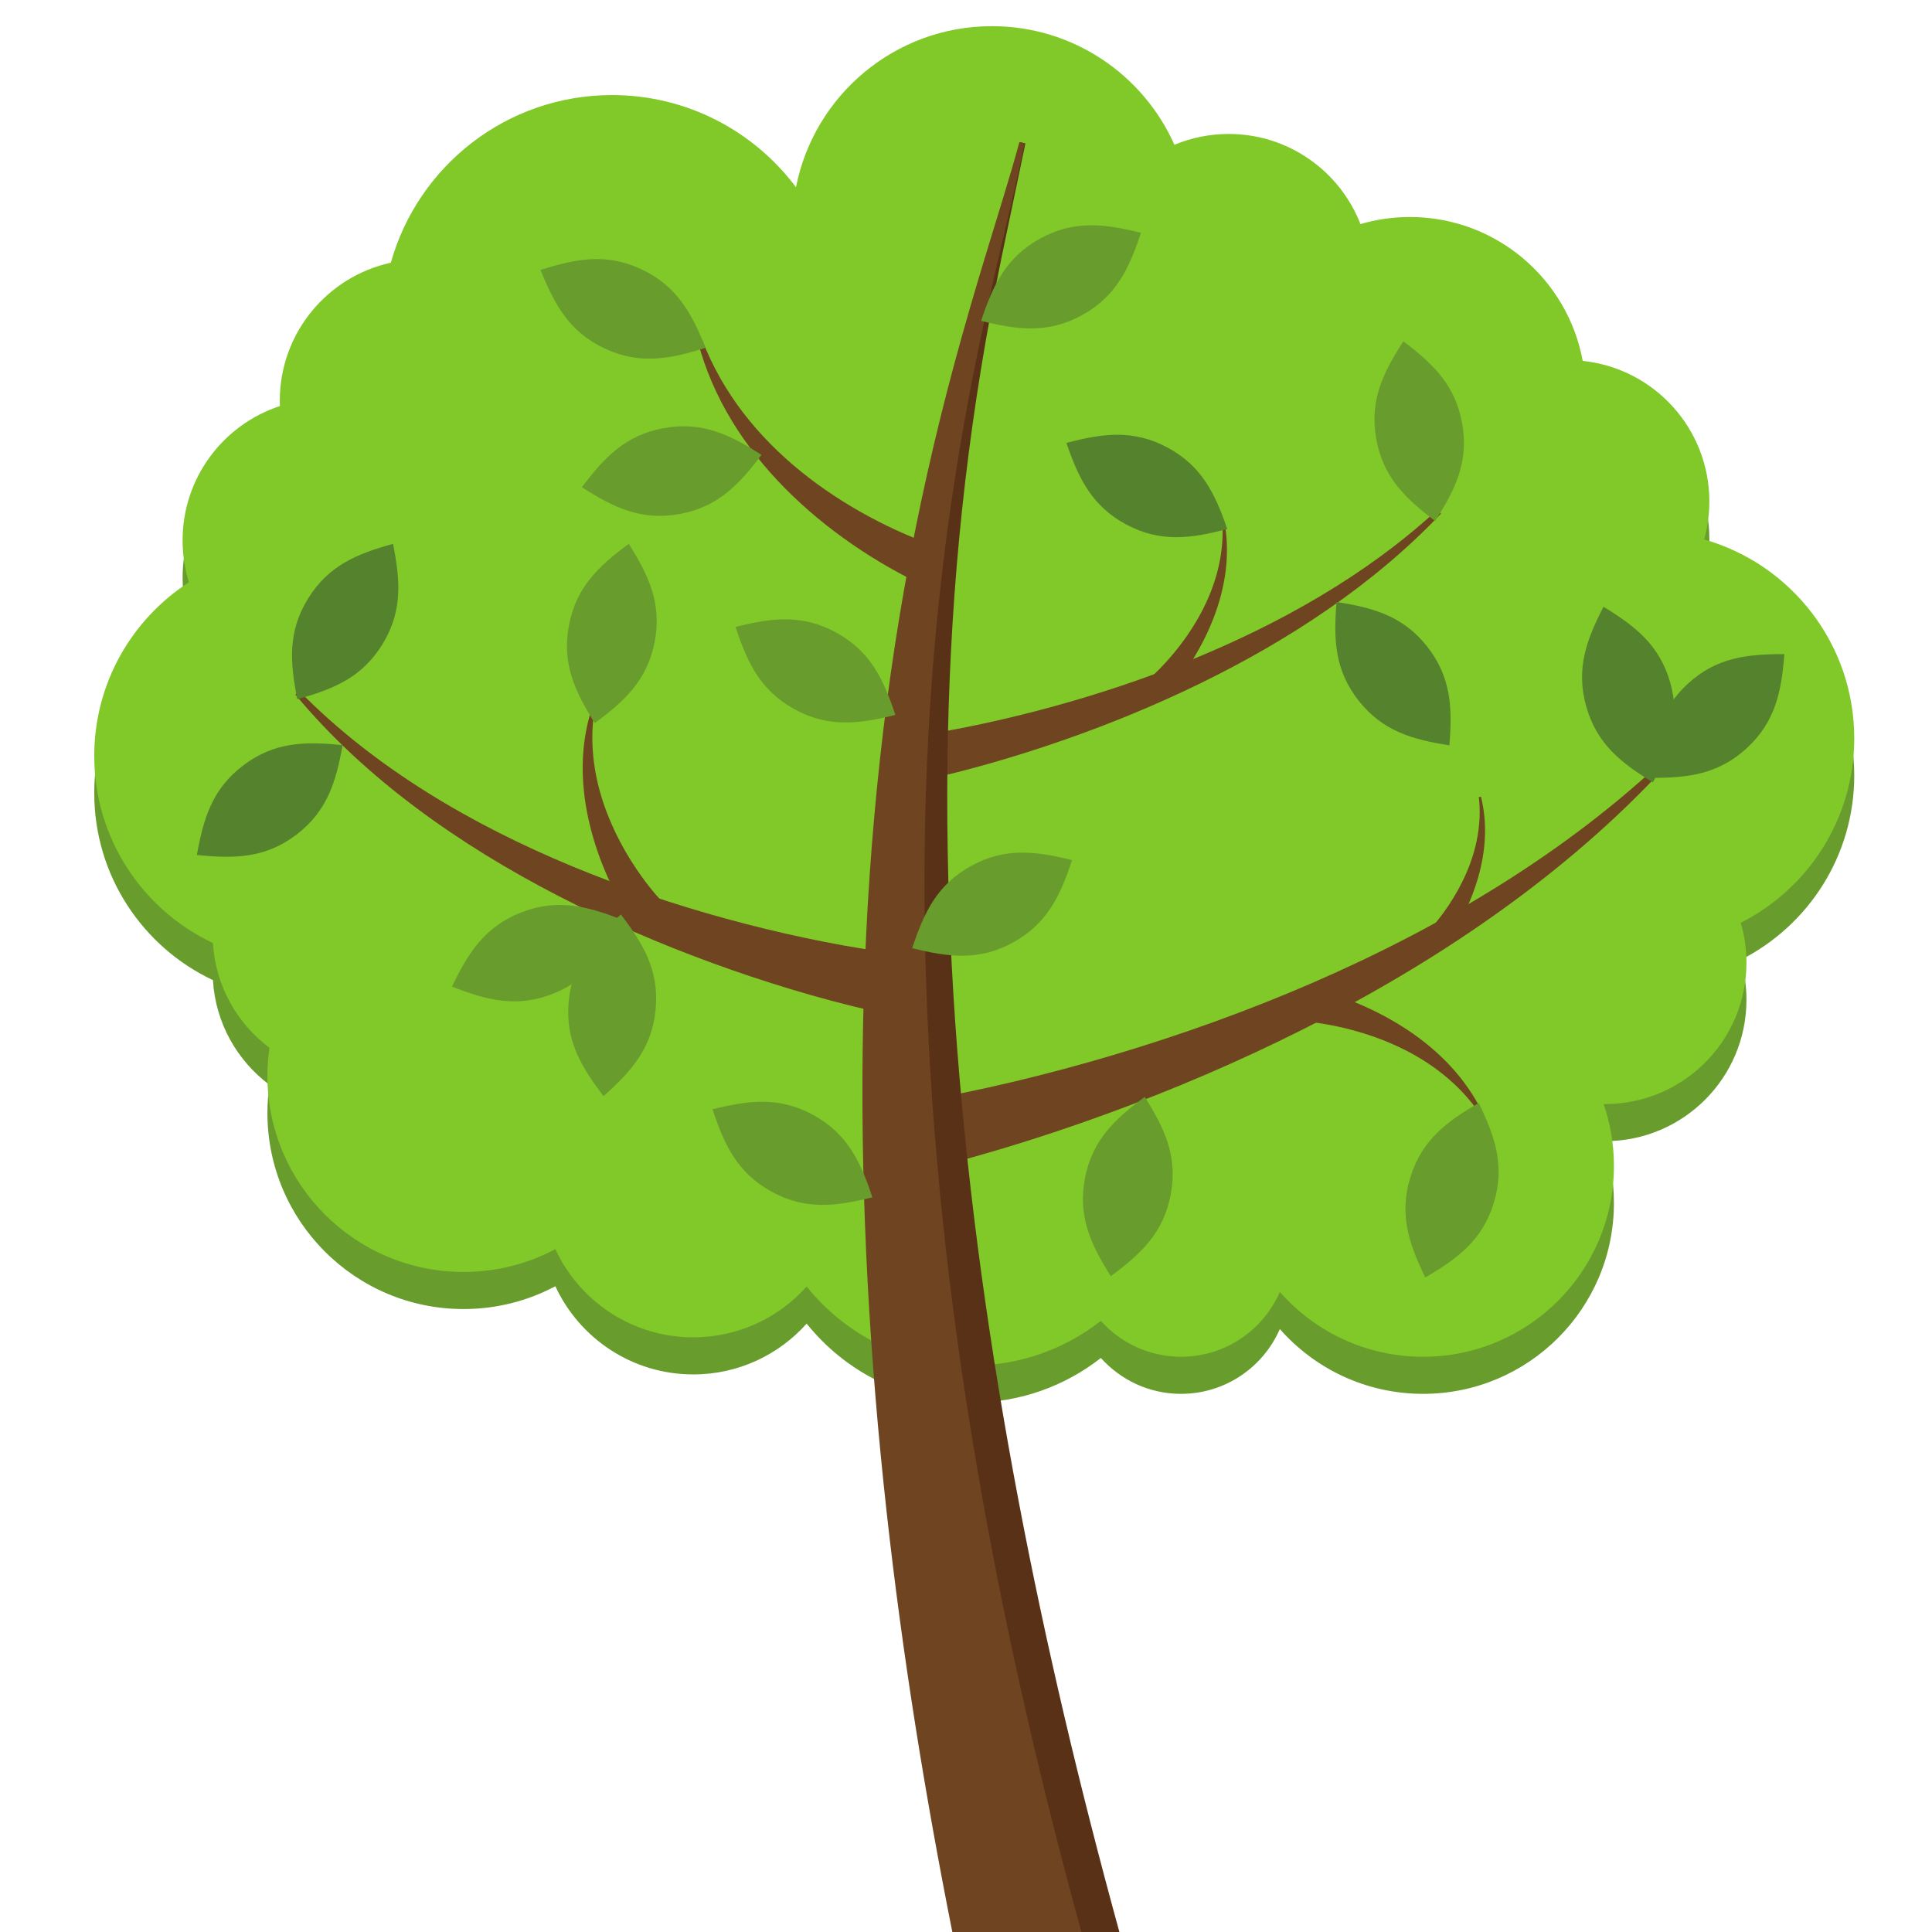 <?xml version="1.0" encoding="UTF-8" standalone="no"?>
<!-- Created with Inkscape (http://www.inkscape.org/) -->

<svg
   xmlns:dc="http://purl.org/dc/elements/1.1/"
   xmlns:cc="http://creativecommons.org/ns#"
   xmlns:rdf="http://www.w3.org/1999/02/22-rdf-syntax-ns#"
   xmlns:svg="http://www.w3.org/2000/svg"
   xmlns="http://www.w3.org/2000/svg"
   xmlns:sodipodi="http://sodipodi.sourceforge.net/DTD/sodipodi-0.dtd"
   xmlns:inkscape="http://www.inkscape.org/namespaces/inkscape"
   width="410"
   height="410"
   id="svg4687"
   version="1.1"
   inkscape:version="0.48.2 r9819"
   sodipodi:docname="tree.svg"
   inkscape:export-filename="C:\Users\simon\PERSO\projects\orchard\orchard-ui\src\main\resources\graphics\tree.png"
   inkscape:export-xdpi="300"
   inkscape:export-ydpi="300">
  <defs
     id="defs4689" />
  <sodipodi:namedview
     id="base"
     pagecolor="#ffffff"
     bordercolor="#666666"
     borderopacity="1.0"
     inkscape:pageopacity="0.0"
     inkscape:pageshadow="2"
     inkscape:zoom="0.98994949"
     inkscape:cx="350.70578"
     inkscape:cy="73.239588"
     inkscape:document-units="px"
     inkscape:current-layer="layer1"
     showgrid="false"
     inkscape:window-width="1600"
     inkscape:window-height="848"
     inkscape:window-x="-8"
     inkscape:window-y="-8"
     inkscape:window-maximized="1"
     fit-margin-top="0"
     fit-margin-left="0"
     fit-margin-right="0"
     fit-margin-bottom="0" />
  <g
     inkscape:label="Calque 1"
     inkscape:groupmode="layer"
     id="layer1"
     transform="translate(-10.768,-441.641)">
    <path
       inkscape:connector-curvature="0"
       d="m 404.268,606.192 c 0,-20.061 -13.469,-36.965 -31.852,-42.194 0.714,-2.565 1.103,-5.264 1.103,-8.056 0,-15.514 -11.775,-28.274 -26.875,-29.836 -3.188,-17.372 -18.395,-30.539 -36.688,-30.539 -3.639,0 -7.152,0.531 -10.477,1.502 -4.357,-11.193 -15.227,-19.125 -27.96,-19.125 -4.085,0 -7.976,0.819 -11.525,2.296 -6.598,-14.828 -21.449,-25.174 -38.724,-25.174 -20.601,0 -37.763,14.704 -41.579,34.186 -8.891,-11.875 -23.071,-19.56 -39.048,-19.56 -22.355,0 -41.183,15.053 -46.934,35.574 -13.475,2.945 -23.566,14.941 -23.566,29.3 0,0.375 0.014,0.748 0.027,1.119 -11.99,3.93 -20.652,15.203 -20.652,28.506 0,3.096 0.471,6.081 1.34,8.89 -12.085,7.815 -20.09,21.399 -20.09,36.861 0,17.546 10.304,32.679 25.186,39.699 0.544,9.09 5.133,17.09 11.995,22.221 -0.277,1.945 -0.431,3.931 -0.431,5.955 0,22.989 18.638,41.624 41.625,41.624 7.04,0 13.668,-1.752 19.48,-4.838 5.117,11.046 16.295,18.712 29.27,18.712 9.566,0 18.154,-4.168 24.06,-10.783 8.196,10.226 20.784,16.782 34.909,16.782 10.385,0 19.935,-3.549 27.525,-9.488 4.188,4.661 10.245,7.612 17.006,7.612 9.391,0 17.451,-5.662 20.974,-13.755 7.421,8.43 18.288,13.755 30.401,13.755 22.367,0 40.5,-18.131 40.5,-40.5 0,-4.599 -0.776,-9.012 -2.189,-13.133 0.104,0.001 0.209,0.007 0.314,0.007 16.567,0 30,-13.431 30,-30 0,-2.941 -0.431,-5.78 -1.22,-8.465 14.291,-7.234 24.095,-22.047 24.095,-39.16"
       style="fill:#689d2e;fill-opacity:1;fill-rule:nonzero;stroke:none"
       id="path3705" />
    <path
       inkscape:connector-curvature="0"
       d="m 404.268,598.316 c 0,-20.061 -13.469,-36.964 -31.852,-42.193 0.714,-2.565 1.103,-5.264 1.103,-8.056 0,-15.512 -11.775,-28.274 -26.875,-29.836 -3.188,-17.372 -18.395,-30.538 -36.688,-30.538 -3.639,0 -7.152,0.53 -10.477,1.501 -4.357,-11.191 -15.227,-19.126 -27.96,-19.126 -4.085,0 -7.976,0.82 -11.525,2.297 -6.598,-14.829 -21.449,-25.172 -38.724,-25.172 -20.601,0 -37.763,14.703 -41.579,34.184 -8.891,-11.874 -23.071,-19.56 -39.048,-19.56 -22.355,0 -41.183,15.054 -46.934,35.574 -13.475,2.946 -23.566,14.941 -23.566,29.301 0,0.376 0.014,0.748 0.027,1.119 -11.99,3.929 -20.652,15.203 -20.652,28.506 0,3.096 0.471,6.081 1.34,8.891 -12.085,7.814 -20.09,21.398 -20.09,36.86 0,17.546 10.304,32.679 25.186,39.699 0.544,9.09 5.133,17.09 11.995,22.221 -0.277,1.945 -0.431,3.931 -0.431,5.954 0,22.989 18.638,41.626 41.625,41.626 7.04,0 13.668,-1.754 19.48,-4.839 5.117,11.046 16.295,18.712 29.27,18.712 9.566,0 18.154,-4.168 24.06,-10.783 8.196,10.226 20.784,16.782 34.909,16.782 10.385,0 19.935,-3.549 27.525,-9.488 4.188,4.662 10.245,7.614 17.006,7.614 9.391,0 17.451,-5.664 20.974,-13.756 7.421,8.429 18.288,13.756 30.401,13.756 22.367,0 40.5,-18.133 40.5,-40.5 0,-4.6 -0.776,-9.014 -2.189,-13.134 0.104,0.001 0.209,0.007 0.314,0.007 16.567,0 30,-13.43 30,-30 0,-2.941 -0.431,-5.78 -1.22,-8.465 14.291,-7.234 24.095,-22.047 24.095,-39.161"
       style="fill:#80c929;fill-opacity:1;fill-rule:nonzero;stroke:none"
       id="path3709" />
    <path
       inkscape:connector-curvature="0"
       d="m 159.835,513.916 c 2.143,5.544 5.103,10.693 8.669,15.336 3.565,4.645 7.718,8.787 12.232,12.447 4.519,3.66 9.398,6.846 14.492,9.592 2.547,1.373 5.15,2.636 7.79,3.781 1.32,0.571 2.65,1.114 3.984,1.619 1.304,0.492 2.735,1.001 3.908,1.341 l -2.926,8.341 c -1.633,-0.682 -2.956,-1.337 -4.381,-2.058 -1.395,-0.713 -2.763,-1.454 -4.112,-2.224 -2.697,-1.538 -5.317,-3.188 -7.861,-4.941 -5.085,-3.507 -9.866,-7.44 -14.199,-11.812 -4.327,-4.371 -8.199,-9.193 -11.37,-14.422 -3.171,-5.223 -5.622,-10.863 -7.17,-16.686 l 0.945,-0.315"
       style="fill:#6f4420;fill-opacity:1;fill-rule:nonzero;stroke:none"
       id="path3711" />
    <path
       inkscape:connector-curvature="0"
       d="m 74.285,588.293 c 8.146,8.304 17.375,15.396 27.154,21.516 9.789,6.119 20.136,11.271 30.764,15.682 10.634,4.405 21.559,8.072 32.633,11.11 5.537,1.516 11.114,2.874 16.712,4.065 2.799,0.595 5.604,1.147 8.408,1.65 2.772,0.495 5.676,0.974 8.293,1.304 l -2.06,12.581 c -3.13,-0.664 -5.935,-1.38 -8.854,-2.151 -2.888,-0.77 -5.751,-1.586 -8.6,-2.444 -5.695,-1.716 -11.328,-3.594 -16.899,-5.63 -11.136,-4.075 -22.035,-8.773 -32.557,-14.194 -10.514,-5.426 -20.66,-11.581 -30.118,-18.649 -9.447,-7.062 -18.218,-15.06 -25.707,-24.084 l 0.831,-0.757"
       style="fill:#6f4420;fill-opacity:1;fill-rule:nonzero;stroke:none"
       id="path3713" />
    <path
       inkscape:connector-curvature="0"
       d="m 136.927,592.263 c -1.188,7.509 0.011,15.049 2.65,21.884 1.318,3.428 2.978,6.709 4.894,9.811 0.959,1.55 1.979,3.06 3.059,4.511 0.539,0.726 1.093,1.438 1.659,2.129 0.551,0.67 1.18,1.41 1.683,1.921 l -5.905,4.841 c -0.684,-0.975 -1.166,-1.779 -1.698,-2.671 -0.515,-0.873 -1.003,-1.752 -1.471,-2.639 -0.936,-1.772 -1.788,-3.578 -2.564,-5.412 -1.55,-3.664 -2.781,-7.454 -3.621,-11.321 -0.835,-3.866 -1.266,-7.815 -1.177,-11.734 0.088,-3.916 0.712,-7.8 1.874,-11.459 l 0.619,0.139"
       style="fill:#6f4420;fill-opacity:1;fill-rule:nonzero;stroke:none"
       id="path3715" />
    <path
       inkscape:connector-curvature="0"
       d="m 316.555,550.658 c -7.18,7.565 -15.285,14.286 -23.904,20.242 -8.625,5.959 -17.766,11.178 -27.205,15.784 -9.443,4.604 -19.184,8.604 -29.121,12.065 -4.97,1.73 -9.99,3.326 -15.062,4.78 -2.536,0.726 -5.085,1.417 -7.654,2.066 -2.591,0.65 -5.099,1.255 -7.851,1.806 l -1.501,-9.464 c 2.366,-0.306 4.946,-0.74 7.428,-1.189 2.504,-0.455 5.008,-0.954 7.506,-1.49 4.997,-1.07 9.975,-2.289 14.918,-3.64 9.884,-2.709 19.639,-5.959 29.155,-9.822 9.511,-3.869 18.791,-8.357 27.637,-13.621 8.842,-5.263 17.25,-11.315 24.869,-18.324 l 0.786,0.806"
       style="fill:#6f4420;fill-opacity:1;fill-rule:nonzero;stroke:none"
       id="path3717" />
    <path
       inkscape:connector-curvature="0"
       d="m 270.752,553.211 c 0.499,3.219 0.519,6.551 0.086,9.834 -0.431,3.286 -1.299,6.524 -2.49,9.64 -1.199,3.115 -2.71,6.112 -4.469,8.965 -0.88,1.426 -1.82,2.819 -2.824,4.174 -1.025,1.369 -2.021,2.638 -3.29,3.989 l -3.51,-3.789 c 1.065,-0.886 2.229,-2.029 3.279,-3.139 1.067,-1.126 2.089,-2.308 3.06,-3.531 1.945,-2.444 3.688,-5.065 5.154,-7.841 2.934,-5.539 4.707,-11.809 4.466,-18.258 l 0.537,-0.044"
       style="fill:#6f4420;fill-opacity:1;fill-rule:nonzero;stroke:none"
       id="path3719" />
    <path
       inkscape:connector-curvature="0"
       d="m 365.787,602.606 c -10.191,11.291 -21.725,21.422 -34.045,30.476 -12.326,9.061 -25.439,17.074 -39.017,24.203 -13.584,7.125 -27.635,13.379 -42.005,18.845 -7.188,2.732 -14.456,5.266 -21.808,7.593 -3.675,1.163 -7.372,2.271 -11.099,3.321 -1.864,0.524 -3.735,1.032 -5.62,1.524 -1.911,0.494 -3.724,0.955 -5.796,1.417 l -2.607,-14.344 c 1.651,-0.241 3.544,-0.571 5.331,-0.896 1.815,-0.331 3.634,-0.684 5.452,-1.052 3.638,-0.74 7.274,-1.542 10.9,-2.401 7.256,-1.718 14.477,-3.651 21.644,-5.784 14.334,-4.27 28.457,-9.34 42.215,-15.304 13.752,-5.97 27.142,-12.845 39.885,-20.832 12.739,-7.984 24.824,-17.1 35.766,-27.554 l 0.804,0.789"
       style="fill:#6f4420;fill-opacity:1;fill-rule:nonzero;stroke:none"
       id="path3721" />
    <path
       inkscape:connector-curvature="0"
       d="m 325.055,610.718 c 0.681,2.741 0.956,5.621 0.838,8.494 -0.119,2.876 -0.619,5.745 -1.41,8.536 -0.795,2.789 -1.871,5.504 -3.175,8.11 -0.651,1.304 -1.357,2.584 -2.124,3.834 -0.782,1.268 -1.545,2.441 -2.547,3.719 l -3.591,-3.276 c 0.85,-0.825 1.78,-1.891 2.609,-2.916 0.844,-1.044 1.645,-2.13 2.401,-3.25 1.511,-2.237 2.837,-4.615 3.916,-7.109 2.158,-4.973 3.268,-10.505 2.624,-16.065 l 0.46,-0.076"
       style="fill:#6f4420;fill-opacity:1;fill-rule:nonzero;stroke:none"
       id="path3723" />
    <path
       inkscape:connector-curvature="0"
       d="m 324.718,677.846 c -4.327,-6.247 -10.405,-10.874 -17.041,-13.998 -3.324,-1.567 -6.793,-2.795 -10.325,-3.716 -1.766,-0.459 -3.549,-0.846 -5.334,-1.15 -0.892,-0.154 -1.786,-0.285 -2.675,-0.395 -0.863,-0.105 -1.829,-0.204 -2.553,-0.229 l 0.884,-7.374 c 1.163,0.226 2.067,0.469 3.069,0.743 0.974,0.271 1.934,0.564 2.885,0.877 1.903,0.626 3.765,1.334 5.594,2.114 3.656,1.561 7.169,3.433 10.455,5.631 3.281,2.201 6.33,4.741 8.982,7.624 2.654,2.877 4.899,6.105 6.601,9.543 l -0.542,0.33"
       style="fill:#6f4420;fill-opacity:1;fill-rule:nonzero;stroke:none"
       id="path3725" />
    <path
       inkscape:connector-curvature="0"
       d="m 213.899,664.258 c -2.473,-32.049 -2.915,-64.302 -0.574,-96.453 1.17,-16.071 3.047,-32.109 5.66,-48.056 1.302,-7.975 2.789,-15.926 4.406,-23.861 l 4.984,-23.816 -1.096,-0.258 -6.556,23.438 c -2.149,7.835 -4.171,15.719 -6.016,23.65 -3.695,15.864 -6.671,31.924 -8.935,48.099 -4.535,32.358 -6.274,65.131 -5.928,97.87 0.355,32.748 2.769,65.476 6.706,98.004 3.604,29.765 8.502,59.365 14.369,88.766 l 27.4,0 c -8.335,-30.341 -15.62,-60.98 -21.47,-91.904 -5.97,-31.561 -10.466,-63.424 -12.95,-95.479"
       style="fill:#593117;fill-opacity:1;fill-rule:nonzero;stroke:none"
       id="path3727" />
    <path
       inkscape:connector-curvature="0"
       d="m 207.907,663.952 c -1.732,-32.106 -1.185,-64.391 2.301,-96.468 1.736,-16.038 4.22,-32.013 7.396,-47.884 1.584,-7.935 3.337,-15.848 5.18,-23.75 1.821,-7.905 3.794,-15.796 5.407,-23.779 l -1.096,-0.259 c -2.127,7.817 -4.614,15.544 -6.961,23.329 -2.368,7.776 -4.654,15.592 -6.776,23.462 -4.254,15.739 -7.835,31.696 -10.671,47.807 -5.689,32.226 -8.436,65.014 -8.846,97.825 -0.409,32.821 1.478,65.676 5.09,98.325 3.304,29.88 8.072,59.593 13.935,89.079 l 27.396,0 c -8.329,-30.344 -15.474,-61.023 -21.001,-92.006 -5.643,-31.622 -9.619,-63.569 -11.354,-95.683"
       style="fill:#6f4420;fill-opacity:1;fill-rule:nonzero;stroke:none"
       id="path3729" />
    <path
       inkscape:connector-curvature="0"
       d="m 154.947,550.727 c -8.164,1.474 -14.076,-1.445 -20.692,-5.69 4.724,-6.291 9.242,-11.072 17.405,-12.544 8.171,-1.471 14.084,1.431 20.703,5.678 -4.721,6.29 -9.25,11.082 -17.415,12.556"
       style="fill:#689d2e;fill-opacity:1;fill-rule:evenodd;stroke:none"
       id="path3731" />
    <path
       inkscape:connector-curvature="0"
       d="m 91.906,578.403 c -4.354,7.066 -10.471,9.514 -18.05,11.616 -1.528,-7.719 -2.076,-14.274 2.277,-21.335 4.354,-7.069 10.463,-9.536 18.042,-11.629 1.534,7.71 2.088,14.284 -2.269,21.348"
       style="fill:#55822d;fill-opacity:1;fill-rule:evenodd;stroke:none"
       id="path3733" />
    <path
       inkscape:connector-curvature="0"
       d="m 365.223,586.529 c 2.249,7.987 -0.091,14.149 -3.679,21.144 -6.713,-4.099 -11.908,-8.137 -14.154,-16.122 -2.252,-7.991 0.07,-14.158 3.663,-21.149 6.711,4.095 11.921,8.141 14.17,16.128"
       style="fill:#55822d;fill-opacity:1;fill-rule:evenodd;stroke:none"
       id="path3735" />
    <path
       inkscape:connector-curvature="0"
       d="m 302.82,534.743 c -1.446,-8.172 1.494,-14.068 5.76,-20.676 6.272,4.745 11.037,9.281 12.486,17.45 1.442,8.176 -1.479,14.076 -5.749,20.68 -6.271,-4.741 -11.053,-9.284 -12.498,-17.454"
       style="fill:#689d2e;fill-opacity:1;fill-rule:evenodd;stroke:none"
       id="path3737" />
    <path
       inkscape:connector-curvature="0"
       d="m 299.09,590.327 c -5.134,-6.52 -5.327,-13.106 -4.689,-20.944 7.77,1.221 14.116,2.965 19.246,9.481 5.131,6.526 5.344,13.111 4.702,20.948 -7.77,-1.219 -14.127,-2.966 -19.26,-9.485"
       style="fill:#55822d;fill-opacity:1;fill-rule:evenodd;stroke:none"
       id="path3739" />
    <path
       inkscape:connector-curvature="0"
       d="m 368.919,586.772 c 6.1,-5.628 12.652,-6.336 20.517,-6.315 -0.614,7.846 -1.855,14.309 -7.951,19.931 -6.104,5.63 -12.649,6.357 -20.51,6.33 0.608,-7.841 1.849,-14.319 7.944,-19.946"
       style="fill:#55822d;fill-opacity:1;fill-rule:evenodd;stroke:none"
       id="path3741" />
    <path
       inkscape:connector-curvature="0"
       d="m 249.768,552.942 c -7.32,-3.914 -10.137,-9.87 -12.695,-17.308 7.61,-1.996 14.119,-2.942 21.434,0.97 7.316,3.917 10.154,9.861 12.703,17.3 -7.603,2.004 -14.129,2.954 -21.441,-0.963"
       style="fill:#55822d;fill-opacity:1;fill-rule:evenodd;stroke:none"
       id="path3743" />
    <path
       inkscape:connector-curvature="0"
       d="m 259.209,695.172 c 1.546,-8.154 -1.321,-14.088 -5.504,-20.746 -6.33,4.67 -11.156,9.143 -12.701,17.289 -1.545,8.155 1.304,14.096 5.487,20.753 6.334,-4.666 11.171,-9.146 12.717,-17.295"
       style="fill:#689d2e;fill-opacity:1;fill-rule:evenodd;stroke:none"
       id="path3745" />
    <path
       inkscape:connector-curvature="0"
       d="m 139.031,515.569 c -7.505,-3.545 -10.617,-9.352 -13.55,-16.648 7.502,-2.376 13.954,-3.651 21.456,-0.113 7.506,3.546 10.639,9.341 13.561,16.639 -7.492,2.382 -13.961,3.661 -21.468,0.121"
       style="fill:#689d2e;fill-opacity:1;fill-rule:evenodd;stroke:none"
       id="path3747" />
    <path
       inkscape:connector-curvature="0"
       d="m 240.407,508.513 c -7.269,4.003 -13.799,3.123 -21.429,1.219 2.47,-7.474 5.228,-13.446 12.488,-17.446 7.279,-4.004 13.807,-3.143 21.433,-1.234 -2.467,7.471 -5.226,13.459 -12.491,17.461"
       style="fill:#689d2e;fill-opacity:1;fill-rule:evenodd;stroke:none"
       id="path3749" />
    <path
       inkscape:connector-curvature="0"
       d="m 73.587,618.831 c -6.625,4.994 -13.213,5.051 -21.038,4.246 1.387,-7.744 3.262,-14.051 9.888,-19.043 6.63,-4.994 13.215,-5.069 21.037,-4.261 -1.38,7.74 -3.26,14.065 -9.887,19.058"
       style="fill:#55822d;fill-opacity:1;fill-rule:evenodd;stroke:none"
       id="path3751" />
    <path
       inkscape:connector-curvature="0"
       d="m 327.768,696.942 c -2.433,7.935 -7.732,11.846 -14.54,15.79 -3.424,-7.077 -5.605,-13.285 -3.176,-21.216 2.436,-7.935 7.719,-11.863 14.527,-15.799 3.43,7.072 5.62,13.294 3.189,21.225"
       style="fill:#689d2e;fill-opacity:1;fill-rule:evenodd;stroke:none"
       id="path3753" />
    <path
       inkscape:connector-curvature="0"
       d="m 149.708,577.798 c 1.548,-8.154 -1.32,-14.089 -5.504,-20.746 -6.329,4.669 -11.155,9.143 -12.7,17.29 -1.546,8.154 1.304,14.095 5.487,20.754 6.333,-4.668 11.172,-9.149 12.717,-17.297"
       style="fill:#689d2e;fill-opacity:1;fill-rule:evenodd;stroke:none"
       id="path3755" />
    <path
       inkscape:connector-curvature="0"
       d="m 179.344,592.139 c 7.268,4.001 13.799,3.121 21.429,1.218 -2.47,-7.473 -5.228,-13.445 -12.488,-17.446 -7.279,-4.004 -13.807,-3.143 -21.433,-1.232 2.466,7.469 5.225,13.459 12.491,17.461"
       style="fill:#689d2e;fill-opacity:1;fill-rule:evenodd;stroke:none"
       id="path3757" />
    <path
       inkscape:connector-curvature="0"
       d="m 225.782,641.639 c -7.269,4 -13.799,3.12 -21.429,1.216 2.47,-7.473 5.228,-13.445 12.486,-17.446 7.28,-4.004 13.809,-3.141 21.434,-1.232 -2.467,7.47 -5.225,13.459 -12.491,17.462"
       style="fill:#689d2e;fill-opacity:1;fill-rule:evenodd;stroke:none"
       id="path3759" />
    <path
       inkscape:connector-curvature="0"
       d="m 174.469,694.514 c 7.268,4.001 13.799,3.121 21.429,1.218 -2.47,-7.473 -5.226,-13.445 -12.486,-17.446 -7.279,-4.004 -13.809,-3.143 -21.434,-1.232 2.466,7.469 5.225,13.457 12.491,17.461"
       style="fill:#689d2e;fill-opacity:1;fill-rule:evenodd;stroke:none"
       id="path3761" />
    <path
       inkscape:connector-curvature="0"
       d="m 131.459,654.096 c 0.788,-8.259 5.195,-13.16 11.065,-18.387 4.781,6.245 8.167,11.887 7.378,20.145 -0.784,8.265 -5.176,13.176 -11.05,18.4 -4.781,-6.242 -8.179,-11.896 -7.393,-20.157"
       style="fill:#689d2e;fill-opacity:1;fill-rule:evenodd;stroke:none"
       id="path3763" />
    <path
       inkscape:connector-curvature="0"
       d="m 128.099,652.537 c -7.719,3.045 -14.085,1.341 -21.412,-1.519 3.404,-7.094 6.896,-12.672 14.61,-15.715 7.725,-3.049 14.092,-1.363 21.412,1.5 -3.397,7.094 -6.893,12.686 -14.61,15.734"
       style="fill:#689d2e;fill-opacity:1;fill-rule:evenodd;stroke:none"
       id="path3765" />
  </g>
</svg>
